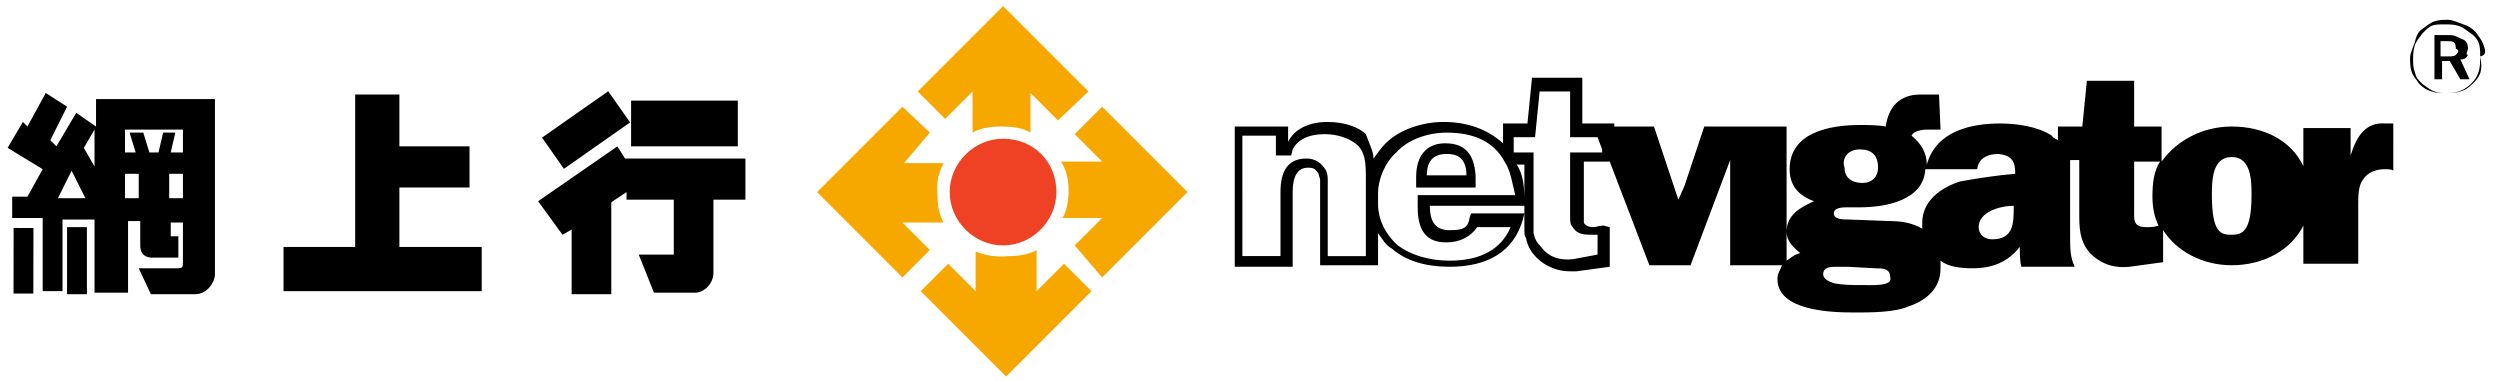 <?xml version="1.0" encoding="utf-8"?>
<!-- Generator: Adobe Illustrator 21.0.2, SVG Export Plug-In . SVG Version: 6.00 Build 0)  -->
<svg version="1.1" id="Layer_1" xmlns="http://www.w3.org/2000/svg" xmlns:xlink="http://www.w3.org/1999/xlink" x="0px" y="0px"
	 viewBox="0 0 164 25" style="enable-background:new 0 0 164 25;" xml:space="preserve">
<style type="text/css">
	.st0{fill:#EF4123;}
	.st1{fill:#F7A800;}
</style>
<g>
	<polygon points="23.3,6.2 26.2,6.2 26.2,9.6 30.8,9.6 30.8,12.3 26.2,12.3 26.2,16.2 31.6,16.2 31.6,19.1 18.6,19.1 18.6,16.2 
		23.3,16.2 	"/>
	<g>
		<polygon points="37.5,19.3 40.1,19.3 40.1,13.2 37.5,15 		"/>
		<path d="M41.6,11.1L41.6,11.1L41.6,11.1C41.6,11.3,41.6,11.3,41.6,11.1z"/>
		<g>
			<rect x="41.4" y="6.6" width="7" height="3"/>
			<path d="M48.9,10.4H41l-0.5-0.8l-5.2,3.6l1.6,2.2l0.7-0.4l2.6-1.8l0.9-0.6v0.5h3.1v3.6h-2.3l1,2.5c0,0,1.6,0,2.7,0
				c0.6,0,1.2-0.6,1.2-1.3v-4.8h2.1v-2.7H48.9z"/>
			<rect x="35.8" y="7.3" transform="matrix(0.819 -0.574 0.574 0.819 2.048 23.597)" width="5.3" height="2.5"/>
		</g>
	</g>
	<g>
		<rect x="-0.6" y="16.4" transform="matrix(1.648878e-03 -1 1 1.648878e-03 -15.512 18.627)" width="4.3" height="1.3"/>
		<rect x="4.4" y="14.9" width="1.3" height="4.4"/>
		<path d="M14.1,6.5H6.3v1.8L5,7.4L3.7,9.6L3.3,9.2L4.4,7L3,6.1L1.8,8.3L1.5,8l-1,1.7l2.3,1.4l-1,1.8H0.8v1.4h2v4.8h1.3v-4.7h2.2
			v-3.3L5.5,9.7l0.7-1.2v10.7h2.2v-4.7h0.8c0,0,0,1.3,0,1.6s0.1,0.8,0.8,0.8h1.7v-1.4h-0.5v-0.9H12v2.6c0,0.3,0,0.4-0.4,0.4H9.1
			l0.8,1.7c0,0,2.6,0,2.9,0c0.8,0,1.3-0.8,1.3-1.3V6.5z M5.6,13H3.8l0.9-1.8L5.6,13z M9.1,13H8.2v-1.6h0.9V13z M12,13h-0.9v-1.6H12
			V13z M12,10h-0.8l0.3-1.3h-0.8L10.4,10H9.8L9.4,8.7H8.5L8.9,10H8.2V8.5H12V10z"/>
	</g>
	<path class="st0" d="M69.3,12.6c0,1.9-1.6,3.5-3.5,3.5c-1.9,0-3.5-1.6-3.5-3.5s1.6-3.5,3.5-3.5C67.8,9.1,69.3,10.6,69.3,12.6"/>
	<path class="st1" d="M72.3,18.2l5.6-5.6L72.3,7l-1.8,1.8l1.8,1.8h-2.7c0.4,0.6,0.5,1.3,0.5,1.9s-0.1,1.3-0.4,1.8h2.6l-1.8,1.8
		L72.3,18.2z"/>
	<path class="st1" d="M64,16.5v2.6l-1.8-1.8l-1.8,1.8l5.6,5.6l5.6-5.6l-1.8-1.8l-1.8,1.8v-2.7c-0.5,0.3-1.2,0.4-1.8,0.4
		C65.2,16.9,64.5,16.7,64,16.5"/>
	<path class="st1" d="M61.9,10.7h-2.6l1.7-2L59.2,7l-5.6,5.6l5.6,5.6l1.8-1.8l-1.8-1.8h2.7c-0.3-0.5-0.4-1.2-0.4-1.8
		C61.4,11.9,61.6,11.3,61.9,10.7"/>
	<path class="st1" d="M67.6,8.7V6.1l1.8,1.8l2-1.9l-5.6-5.6l-5.6,5.6L62,7.8l1.8-1.8v2.7c0.5-0.3,1.2-0.4,1.8-0.4
		C66.5,8.3,67.1,8.4,67.6,8.7"/>
	<g>
		<path d="M154.2,10.2L154.2,10.2V8.4h-3.1v2.5c-0.8-1.7-2.6-2.6-4.7-2.6c-1.9,0-3.6,0.9-4.6,2.3V8.3H140v-3h-3.1l-0.3,3h-1.6v0.9
			c-0.1-0.1-0.3-0.1-0.4-0.3c-0.9-0.6-2.3-0.8-3.4-0.8c-1.9,0-4.2,0.5-4.8,2.7c0-0.8-0.4-1.4-1-1.9c0.1-0.3,0.7-0.4,1-0.4h0.9
			l-0.1-2.3H127h-1c-1.4,0-2.1,0.8-2.3,2.1c-0.5-0.1-1.2-0.1-1.7-0.1c-2,0-4.6,0.5-4.6,2.9c0,1,0.5,1.7,1.6,2.1
			c-0.9,0.4-1.8,0.9-1.8,2c0,0.6,0.4,1,0.9,1.4c-0.4,0.1-0.6,0.3-0.9,0.5V8.3h-3.6l0,0h-1.8l-1.3,3.9l-0.4,0.9l-1.6-4.8h-2.6V8.1
			h-2.1v-3h-3.3l-0.3,3h-1.6v1.3c-1-0.9-2.3-1.4-3.9-1.4c-1.4,0-2.9,0.5-3.8,1.4c-0.3,0.3-0.5,0.6-0.8,1c0-0.5-0.3-1-0.5-1.6
			C89.2,8.4,88.3,8,87.1,8c-1.3,0-2.2,0.5-2.6,1.3v-1H81v9.2h3.8v-4.9c0-1,0.3-1.6,1-1.6c0.4,0,0.5,0.1,0.7,0.4
			c0,0.1,0.1,0.3,0.1,0.4c0,0.1,0,0.3,0,0.4v5.2h3.8v-2.1c0.3,0.4,0.5,0.8,0.9,1l0,0c0.9,0.8,2.2,1.2,3.8,1.2c2.5,0,4.2-1,4.8-3.1
			L100,14h-3.5l-0.1,0.3c-0.1,0.7-0.5,0.8-1.3,0.8c-0.9,0-1.3-0.5-1.3-1.6h6.2v-0.4c0-0.9-0.1-1.7-0.5-2.3h0.5v3.5
			c0,0.3,0,0.4,0,0.7c0,0.3,0,0.5,0.1,0.6c0.1,0.5,0.3,0.9,0.7,1.3c0.6,0.6,1.4,0.9,2.2,0.9c0.1,0,0.3,0,0.4,0l2.2-0.3v-2.6
			l-0.4-0.1c-0.3,0-0.5,0.1-0.7,0.1c-0.5,0-0.6-0.3-0.6-0.3c0-0.1,0-0.3,0-0.4c0-0.1,0-0.1,0-0.3v-3.3h1.7l2.6,6.8h2.7l2.6-6.9v6.9
			h3.4c-0.1,0.3-0.3,0.5-0.3,0.9c0,2.1,3.5,2.2,5.1,2.2c1,0,2.6,0,3.5-0.4c1.2-0.4,2.1-1.2,2.1-2.5c0-0.1,0-0.4,0-0.5
			c0.5,0.4,1.3,0.5,2.1,0.5c1.3,0,2.3-0.4,3.1-1.4c0,0.4,0,0.9,0.1,1.3h3.5c-0.3-0.6-0.3-1.3-0.3-1.9v-3.5c0-0.5,0-1,0-1.6h0.6V14
			c0,0.9,0,1.8,0.7,2.6c0.8,0.8,1.7,1,2.6,0.9l2.2-0.3v-2.1c0.9,1.4,2.6,2.3,4.5,2.3c2.1,0,3.9-1,4.7-2.6v2.5h3.6v-3.9
			c0-0.5,0-1.2,0.3-1.6c0.3-0.5,0.9-0.7,1.4-0.7c0.3,0,0.5,0,0.6,0.1V8.1h-0.5C155.2,8,154.6,8.9,154.2,10.2z M89.6,12.7
			c0,0.1,0,0.1,0,0.3c0,0.1,0,0.1,0,0.3v3.5h-2.5v-4.4c0-0.1,0-0.3,0-0.5c0-0.3,0-0.4-0.1-0.7c-0.3-0.5-0.7-0.8-1.3-0.8
			c-1.2,0-1.7,0.8-1.7,2.2v4.2h-2.5V8.9h2.2v1.3h1l0.1-0.4c0.3-0.6,1-1,2.1-1c0.9,0,1.6,0.3,2,0.6c0.7,0.5,0.7,1.4,0.7,2.3V12.7z
			 M93,13v0.6c0,2,1,2.3,1.9,2.3s1.6-0.4,2-1h2.2c-0.6,1.4-1.9,2.2-4,2.2c-1.4,0-2.6-0.4-3.4-1c-0.8-0.7-1.3-1.7-1.3-2.7v-0.7
			c0-1,0.5-2.1,1.2-2.7c0.7-0.8,2-1.3,3.3-1.3c1.8,0,3.1,0.6,3.8,1.9l0,0c0.4,0.6,0.5,1.4,0.7,2.2H93V13z M105.1,10H103v3.9
			c0,0.1,0,0.3,0,0.4c0,0.1,0,0.4,0.1,0.5c0.3,0.5,0.6,0.6,1.3,0.6c0.1,0,0.3,0,0.4,0v1.3l-1.6,0.3c-0.8,0.1-1.6-0.1-2.1-0.8
			c-0.3-0.3-0.4-0.5-0.5-0.9c0-0.1,0-0.4,0-0.5c0-0.1,0-0.4,0-0.5V10h-1.3v-1h1.4l0.3-3h2v3h1.8l0.3,0.8V10z M122,9.8
			c0.8,0,1.2,0.4,1.2,1.2c0,0.6-0.4,1-1,1c-0.8,0-1.2-0.4-1.2-1C120.8,10.4,121.2,9.8,122,9.8z M122.2,18.7c-0.7,0-1.2,0-1.8-0.1
			c-0.4-0.1-0.8-0.3-0.8-0.6c0-0.5,0.5-0.5,0.9-0.5h0.7l1.8,0.1c0.5,0,1,0,1,0.6C124.2,18.8,122.7,18.7,122.2,18.7z M132.1,13.6
			c0,1,0,2.1-1.4,2.1c-0.5,0-0.9-0.3-0.9-0.8c0-1,1.4-1.4,2.3-1.4C132.1,13.5,132.1,13.6,132.1,13.6z M132.2,11.4
			c-1.2,0.1-2.5,0.3-3.6,0.5c-1.3,0.4-2.5,1.3-2.5,2.7c0,0.1,0,0.3,0,0.4c-0.7-0.4-1.4-0.5-2.2-0.5l-2.6-0.1c-0.4,0-1,0-1-0.4
			s0.6-0.4,0.9-0.4h0.4h0.4c1.8,0,4.2-0.5,4.3-2.5h3.4c0.1-0.8,0.8-1,1.4-1C132,10.2,132.2,10.6,132.2,11.4L132.2,11.4z M140.8,14.9
			c-0.9,0-0.8-0.5-0.8-1.2v-3.1h1.7c-0.4,0.6-0.5,1.4-0.5,2.3c0,0.6,0.1,1.3,0.4,1.9C141.3,14.9,141.1,14.9,140.8,14.9z M146.4,15.4
			c-0.7,0-1.3-0.1-1.3-2.6c0-0.9,0-2.5,1.3-2.5s1.3,1.6,1.3,2.5C147.7,15.2,147.1,15.4,146.4,15.4z"/>
		<path d="M94.8,9.4c-1.2,0-1.9,0.8-1.9,2.2v0.7h3.9v-0.8C96.7,10.1,96.1,9.4,94.8,9.4z M93.6,11.5c0-0.9,0.4-1.4,1.3-1.4
			c0.5,0,1.3,0.1,1.3,1.4H93.6z"/>
		<path d="M161.9,3.2c0-0.3-0.1-0.5-0.3-0.6c-0.3-0.1-0.5-0.3-0.9-0.3h-1v2.9h0.5V4h0.5l0.7,1.2h0.6l-0.6-1.3c0.3,0,0.4-0.1,0.5-0.3
			C161.7,3.6,161.9,3.3,161.9,3.2z M161.1,3.6c-0.1,0.1-0.3,0.1-0.5,0.1h-0.5v-1h0.4c0.3,0,0.4,0,0.5,0.1c0.1,0.1,0.1,0.3,0.1,0.4
			C161.4,3.3,161.2,3.5,161.1,3.6z"/>
		<path d="M162.9,2.9c-0.1-0.3-0.3-0.5-0.5-0.8c-0.3-0.3-0.5-0.4-0.8-0.5s-0.7-0.3-1-0.3s-0.6,0-0.9,0.1s-0.5,0.3-0.8,0.5
			s-0.4,0.5-0.5,0.9c-0.1,0.3-0.3,0.7-0.3,1s0,0.6,0.1,0.9c0.1,0.3,0.3,0.5,0.5,0.8c0.3,0.3,0.5,0.4,0.8,0.5
			c0.3,0.1,0.6,0.1,0.9,0.1c0.4,0,0.6,0,0.9-0.1c0.3-0.1,0.6-0.3,0.8-0.5c0.3-0.3,0.4-0.5,0.5-0.8c0.1-0.3,0.1-0.7,0.1-1
			C163.2,3.6,163,3.2,162.9,2.9z M162.7,4.8c-0.1,0.3-0.3,0.5-0.5,0.7c-0.3,0.3-0.5,0.4-0.8,0.5c-0.3,0.1-0.5,0.1-0.9,0.1
			c-0.3,0-0.5,0-0.8-0.1c-0.3-0.1-0.5-0.3-0.8-0.5c-0.3-0.3-0.4-0.4-0.5-0.8c-0.1-0.3-0.1-0.5-0.1-0.8s0-0.5,0.1-0.9
			c0.1-0.3,0.3-0.5,0.5-0.8c0.3-0.3,0.4-0.4,0.6-0.5s0.5-0.1,0.9-0.1c0.3,0,0.6,0,0.9,0.1s0.5,0.3,0.8,0.5s0.4,0.4,0.5,0.6
			c0.1,0.3,0.1,0.5,0.1,0.9C162.8,4.2,162.8,4.5,162.7,4.8z"/>
	</g>
</g>
</svg>
